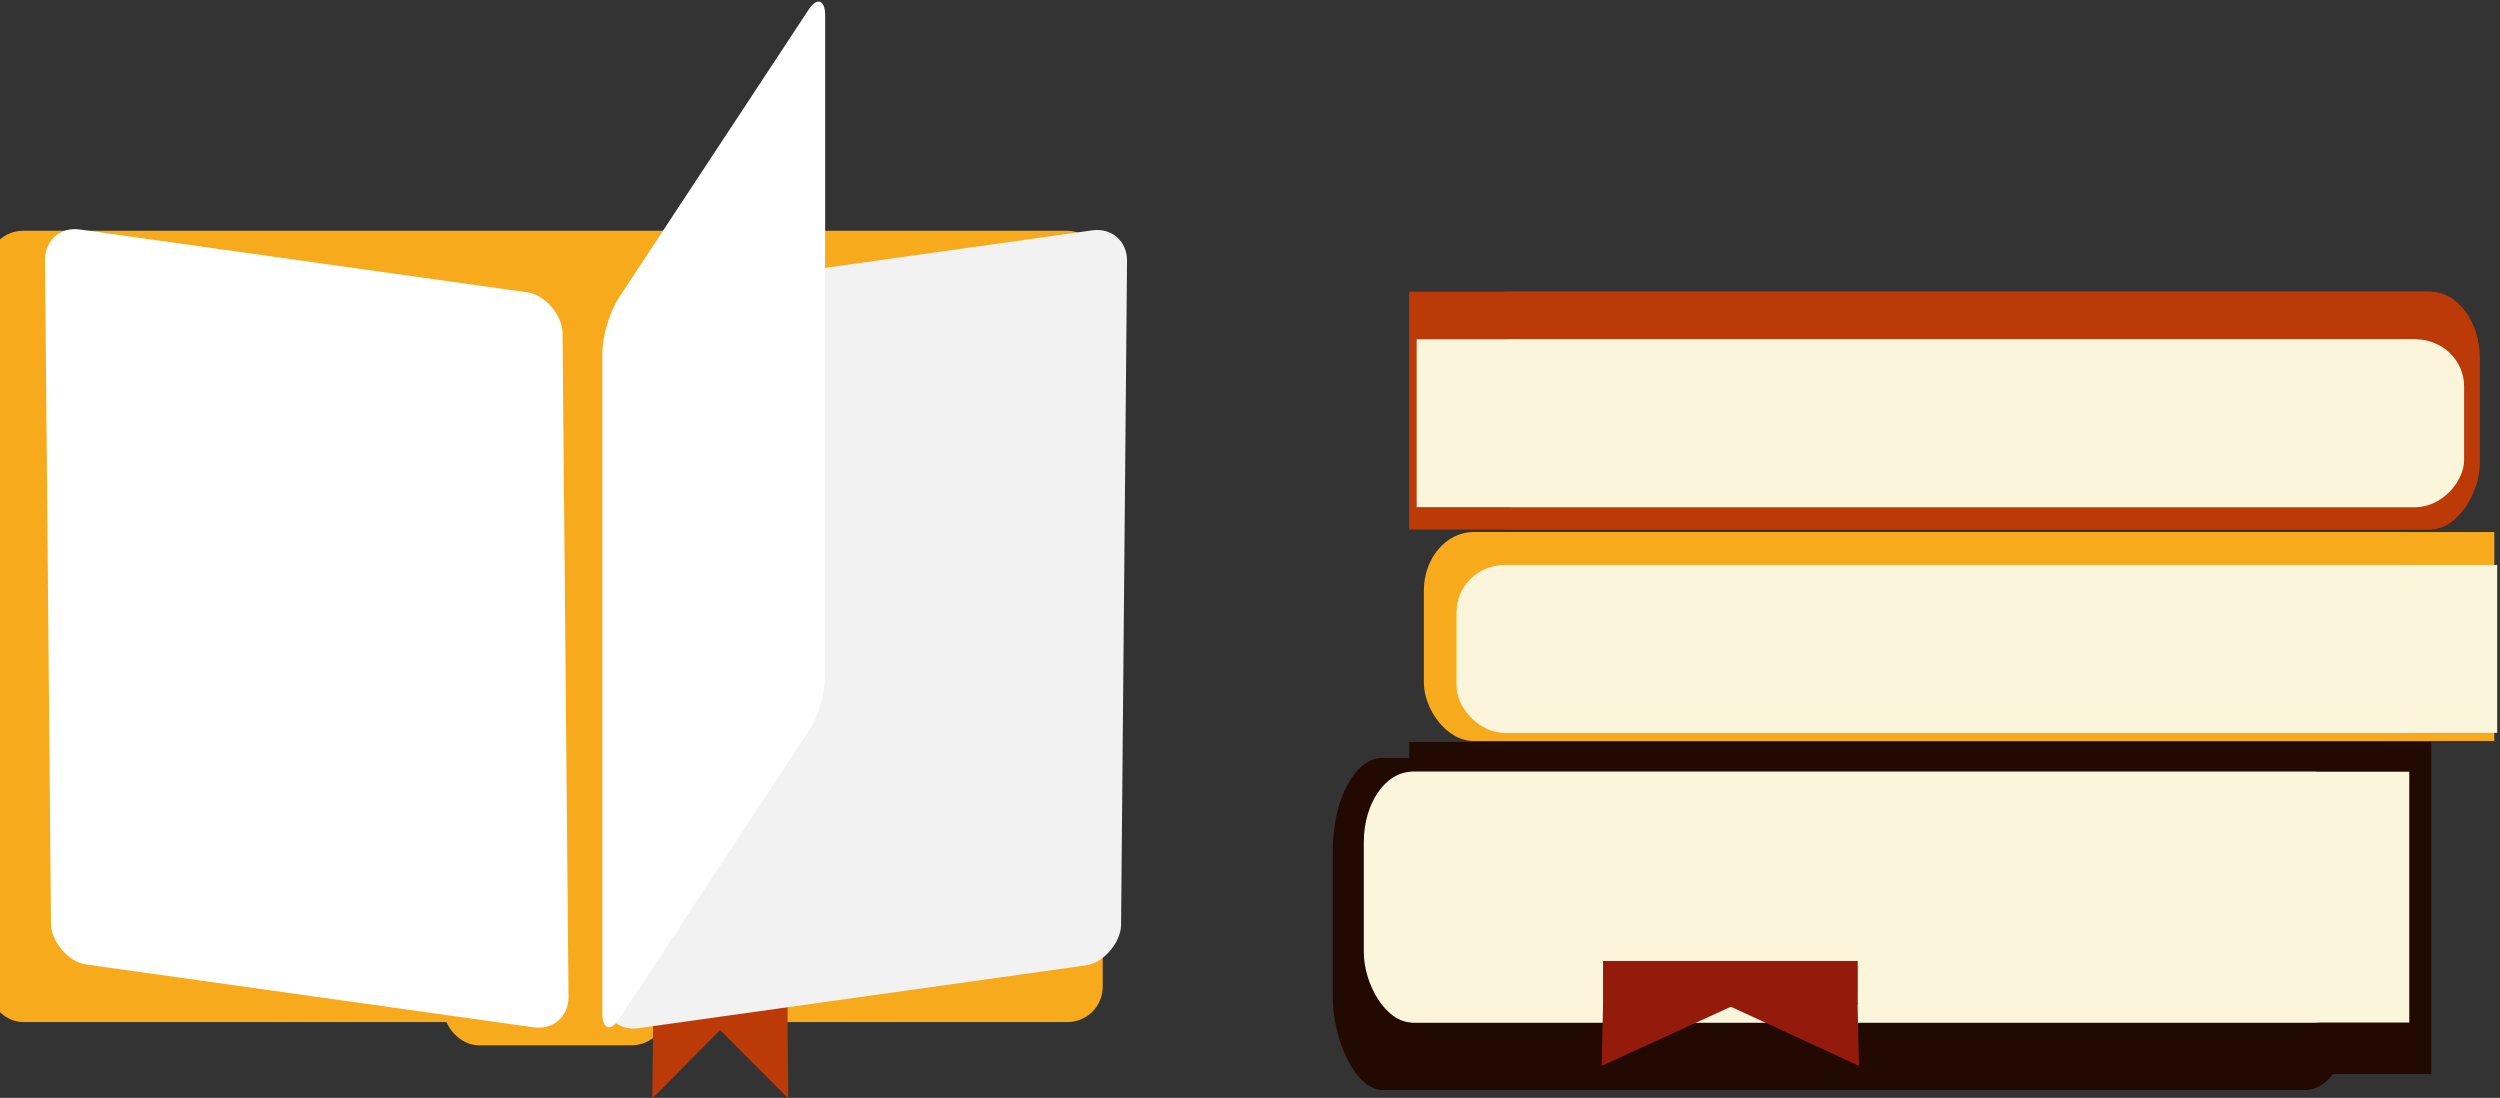 <?xml version="1.0" encoding="UTF-8" standalone="no"?>
<!-- Created with Inkscape (http://www.inkscape.org/) -->

<svg
   xmlns:dc="http://purl.org/dc/elements/1.1/"
   xmlns:cc="http://creativecommons.org/ns#"
   xmlns:rdf="http://www.w3.org/1999/02/22-rdf-syntax-ns#"
   xmlns:svg="http://www.w3.org/2000/svg"
   xmlns="http://www.w3.org/2000/svg"
   xmlns:sodipodi="http://sodipodi.sourceforge.net/DTD/sodipodi-0.dtd"
   xmlns:inkscape="http://www.inkscape.org/namespaces/inkscape"
   width="626.759mm"
   height="275.243mm"
   viewBox="0 0 2220.8 975.27"
   id="svg6064"
   version="1.1"
   inkscape:version="0.91 r13725"
   sodipodi:docname="books.svg">
  <rect x="0" y="0" width="2220.8" height="975.27" fill="#333333" stroke="none"/>
  <defs
     id="defs6066">
    <marker
       inkscape:stockid="Arrow2Send"
       orient="auto"
       refY="0"
       refX="0"
       id="Arrow2Send"
       style="overflow:visible"
       inkscape:isstock="true">
      <path
         id="path5571"
         style="fill:#f8aa1a;fill-opacity:1;fill-rule:evenodd;stroke:#f8aa1a;stroke-width:0.625;stroke-linejoin:round;stroke-opacity:1"
         d="M 8.719,4.034 -2.207,0.016 8.719,-4.002 c -1.745,2.372 -1.735,5.617 -6e-7,8.035 z"
         transform="matrix(-0.3,0,0,-0.3,0.69,0)"
         inkscape:connector-curvature="0" />
    </marker>
  </defs>
  <sodipodi:namedview
     id="base"
     pagecolor="#ffffff"
     bordercolor="#666666"
     borderopacity="1.0"
     inkscape:pageopacity="0.0"
     inkscape:pageshadow="2"
     inkscape:zoom="0.061871843"
     inkscape:cx="5031.6304"
     inkscape:cy="-1781.6482"
     inkscape:document-units="px"
     inkscape:current-layer="layer1"
     showgrid="false"
     fit-margin-top="0"
     fit-margin-left="0"
     fit-margin-right="0"
     fit-margin-bottom="0"
     inkscape:window-width="1536"
     inkscape:window-height="803"
     inkscape:window-x="-8"
     inkscape:window-y="-8"
     inkscape:window-maximized="1" />
  <g
     inkscape:label="Livello 1"
     inkscape:groupmode="layer"
     id="layer1"
     transform="translate(4112.194,1597.37)">
    <g
       transform="matrix(2.694,0,0,3.17,86912.735,55388.066)"
       id="g5220"
       style="fill:#f6aa1c;fill-opacity:1"
       inkscape:export-filename="C:\Users\marco_000\Documents\GitHub\worldwithoutinternet\img\books.png"
       inkscape:export-xdpi="95"
       inkscape:export-ydpi="95">
      <rect
         style="opacity:1;fill:#f6aa1c;fill-opacity:1;stroke:none;stroke-width:76.9;stroke-linecap:round;stroke-linejoin:round;stroke-miterlimit:4;stroke-dasharray:none;stroke-opacity:1"
         id="rect5223"
         width="336.981"
         height="58.557"
         x="-33302.52"
         y="-17827.389"
         ry="0" />
      <rect
         ry="16.406"
         y="-17827.389"
         x="-33318.52"
         height="58.557"
         width="336.981"
         id="rect5225"
         style="opacity:1;fill:#f6aa1c;fill-opacity:1;stroke:none;stroke-width:76.9;stroke-linecap:round;stroke-linejoin:round;stroke-miterlimit:4;stroke-dasharray:none;stroke-opacity:1" />
    </g>
    <g
       id="g5216"
       transform="matrix(2.619,0,0,2.547,84442.85,44310.843)"
       inkscape:export-filename="C:\Users\marco_000\Documents\GitHub\worldwithoutinternet\img\books.png"
       inkscape:export-xdpi="95"
       inkscape:export-ydpi="95">
      <rect
         ry="0"
         y="-17827.389"
         x="-33302.52"
         height="58.557"
         width="336.981"
         id="rect5202"
         style="opacity:1;fill:#fbf5db;fill-opacity:1;stroke:none;stroke-width:76.9;stroke-linecap:round;stroke-linejoin:round;stroke-miterlimit:4;stroke-dasharray:none;stroke-opacity:1" />
      <rect
         style="opacity:1;fill:#fbf5db;fill-opacity:1;stroke:none;stroke-width:76.9;stroke-linecap:round;stroke-linejoin:round;stroke-miterlimit:4;stroke-dasharray:none;stroke-opacity:1"
         id="rect5214"
         width="336.981"
         height="58.557"
         x="-33318.52"
         y="-17827.389"
         ry="16.406" />
    </g>
    <g
       id="g5344"
       transform="matrix(1.546,0,0,1.759,48454.043,31429.921)"
       inkscape:export-filename="C:\Users\marco_000\Documents\GitHub\worldwithoutinternet\img\books.png"
       inkscape:export-xdpi="95"
       inkscape:export-ydpi="95">
      <g
         transform="matrix(-1.743,0,0,2.051,-90650.708,17935.106)"
         id="g5262"
         style="fill:#f6aa1c;fill-opacity:1">
        <rect
           style="opacity:1;fill:#bc3908;fill-opacity:1;stroke:none;stroke-width:76.9;stroke-linecap:round;stroke-linejoin:round;stroke-miterlimit:4;stroke-dasharray:none;stroke-opacity:1"
           id="rect5267"
           width="336.981"
           height="58.557"
           x="-33302.52"
           y="-17827.389"
           ry="0" />
        <rect
           ry="16.406"
           y="-17827.389"
           x="-33318.52"
           height="58.557"
           width="336.981"
           id="rect5269"
           style="opacity:1;fill:#bc3908;fill-opacity:1;stroke:none;stroke-width:76.9;stroke-linecap:round;stroke-linejoin:round;stroke-miterlimit:4;stroke-dasharray:none;stroke-opacity:1" />
      </g>
    </g>
    <g
       transform="matrix(-2.636,0,0,2.547,-89750.898,44110.361)"
       id="g5271"
       inkscape:export-filename="C:\Users\marco_000\Documents\GitHub\worldwithoutinternet\img\books.png"
       inkscape:export-xdpi="95"
       inkscape:export-ydpi="95">
      <rect
         style="opacity:1;fill:#fbf5db;fill-opacity:1;stroke:none;stroke-width:76.9;stroke-linecap:round;stroke-linejoin:round;stroke-miterlimit:4;stroke-dasharray:none;stroke-opacity:1"
         id="rect5275"
         width="336.981"
         height="58.557"
         x="-33302.52"
         y="-17827.389"
         ry="0" />
      <rect
         ry="16.406"
         y="-17827.389"
         x="-33318.52"
         height="58.557"
         width="336.981"
         id="rect5277"
         style="opacity:1;fill:#fbf5db;fill-opacity:1;stroke:none;stroke-width:76.9;stroke-linecap:round;stroke-linejoin:round;stroke-miterlimit:4;stroke-dasharray:none;stroke-opacity:1" />
    </g>
    <g
       style="fill:#f6aa1c;fill-opacity:1"
       id="g5287"
       transform="matrix(2.694,0,0,5.039,86856.695,88893.904)"
       inkscape:export-filename="C:\Users\marco_000\Documents\GitHub\worldwithoutinternet\img\books.png"
       inkscape:export-xdpi="95"
       inkscape:export-ydpi="95">
      <rect
         ry="0"
         y="-17827.389"
         x="-33302.52"
         height="58.557"
         width="336.981"
         id="rect5289"
         style="opacity:1;fill:#220901;fill-opacity:1;stroke:none;stroke-width:76.9;stroke-linecap:round;stroke-linejoin:round;stroke-miterlimit:4;stroke-dasharray:none;stroke-opacity:1" />
    </g>
    <g
       id="g5309"
       transform="matrix(2.547,0,0,2.547,80497.209,50438.44)"
       inkscape:export-filename="C:\Users\marco_000\Documents\GitHub\worldwithoutinternet\img\books.png"
       inkscape:export-xdpi="95"
       inkscape:export-ydpi="95">
      <rect
         ry="16.406"
         y="-17827.389"
         x="-33318.52"
         height="58.557"
         width="336.981"
         id="rect5291"
         style="opacity:1;fill:#220901;fill-opacity:1;stroke:none;stroke-width:76.9;stroke-linecap:round;stroke-linejoin:round;stroke-miterlimit:4;stroke-dasharray:none;stroke-opacity:1"
         transform="matrix(1.058,0,0,1.978,2496.576,15096.661)" />
      <g
         id="g5293"
         transform="matrix(1.033,0,0,1.494,1674.448,6473.031)">
        <rect
           ry="0"
           y="-17827.389"
           x="-33302.52"
           height="58.557"
           width="336.981"
           id="rect5295"
           style="opacity:1;fill:#fbf5db;fill-opacity:1;stroke:none;stroke-width:76.9;stroke-linecap:round;stroke-linejoin:round;stroke-miterlimit:4;stroke-dasharray:none;stroke-opacity:1" />
        <rect
           style="opacity:1;fill:#fbf5db;fill-opacity:1;stroke:none;stroke-width:76.9;stroke-linecap:round;stroke-linejoin:round;stroke-miterlimit:4;stroke-dasharray:none;stroke-opacity:1"
           id="rect5297"
           width="336.981"
           height="58.557"
           x="-33318.52"
           y="-17827.389"
           ry="16.406" />
      </g>
    </g>
    <g
       transform="matrix(-3.131,0,0,2.135,-102670.6,43115.02)"
       id="g5279"
       style="fill:#941b0c;fill-opacity:1"
       inkscape:export-filename="C:\Users\marco_000\Documents\GitHub\worldwithoutinternet\img\books.png"
       inkscape:export-xdpi="95"
       inkscape:export-ydpi="95">
      <rect
         style="opacity:1;fill:#941b0c;fill-opacity:1;stroke:none;stroke-width:76.9;stroke-linecap:round;stroke-linejoin:round;stroke-miterlimit:4;stroke-dasharray:none;stroke-opacity:1"
         id="rect5281"
         width="72.266"
         height="18.065"
         x="-32005.328"
         y="-20542.744"
         ry="0" />
      <path
         style="fill:#941b0c;fill-opacity:1;fill-rule:evenodd;stroke:none;stroke-width:1px;stroke-linecap:butt;stroke-linejoin:miter;stroke-opacity:1"
         d="m -32005.274,-20525.271 38.282,0 -38.672,26.172 z"
         id="path5283"
         inkscape:connector-curvature="0" />
      <path
         inkscape:connector-curvature="0"
         id="path5285"
         d="m -31933.074,-20525.271 -38.59,0 38.983,26.172 z"
         style="fill:#941b0c;fill-opacity:1;fill-rule:evenodd;stroke:none;stroke-width:1px;stroke-linecap:butt;stroke-linejoin:miter;stroke-opacity:1" />
    </g>
    <g
       id="g5332"
       transform="matrix(1.546,0,0,1.546,47245.024,30757.144)"
       inkscape:export-filename="C:\Users\marco_000\Documents\GitHub\worldwithoutinternet\img\books.png"
       inkscape:export-xdpi="95"
       inkscape:export-ydpi="95">
      <rect
         ry="20.312"
         y="-20795.293"
         x="-33226.43"
         height="454.688"
         width="640.625"
         id="rect5326"
         style="opacity:1;fill:#f6aa1c;fill-opacity:1;stroke:none;stroke-width:76.9;stroke-linecap:round;stroke-linejoin:round;stroke-miterlimit:4;stroke-dasharray:none;stroke-opacity:1" />
      <rect
         ry="20.312"
         y="-20780.229"
         x="-32964.434"
         height="452.99"
         width="128.163"
         id="rect5330"
         style="opacity:1;fill:#f6aa1c;fill-opacity:1;stroke:none;stroke-width:76.9;stroke-linecap:round;stroke-linejoin:round;stroke-miterlimit:4;stroke-dasharray:none;stroke-opacity:1" />
    </g>
    <rect
       style="opacity:1;fill:#ffffff;fill-opacity:1;stroke:none;stroke-width:76.9;stroke-linecap:round;stroke-linejoin:round;stroke-miterlimit:4;stroke-dasharray:none;stroke-opacity:1"
       id="rect5336"
       width="464.391"
       height="652.952"
       x="-4106.114"
       y="-827.138"
       ry="31.438"
       transform="matrix(0.99,0.139,0.009,1,0,0)"
       inkscape:export-filename="C:\Users\marco_000\Documents\GitHub\worldwithoutinternet\img\books.png"
       inkscape:export-xdpi="95"
       inkscape:export-ydpi="95" />
    <g
       id="g5233"
       transform="matrix(1.655,0,0,2.469,49436.65,49990.731)"
       style="fill:#bc3908;fill-opacity:1"
       inkscape:export-filename="C:\Users\marco_000\Documents\GitHub\worldwithoutinternet\img\books.png"
       inkscape:export-xdpi="95"
       inkscape:export-ydpi="95">
      <rect
         ry="0"
         y="-20542.744"
         x="-32005.328"
         height="18.065"
         width="72.266"
         id="rect5227"
         style="opacity:1;fill:#bc3908;fill-opacity:1;stroke:none;stroke-width:76.9;stroke-linecap:round;stroke-linejoin:round;stroke-miterlimit:4;stroke-dasharray:none;stroke-opacity:1" />
      <path
         inkscape:connector-curvature="0"
         id="path5229"
         d="m -32005.274,-20525.271 38.282,0 -38.672,26.172 z"
         style="fill:#bc3908;fill-opacity:1;fill-rule:evenodd;stroke:none;stroke-width:1px;stroke-linecap:butt;stroke-linejoin:miter;stroke-opacity:1" />
      <path
         style="fill:#bc3908;fill-opacity:1;fill-rule:evenodd;stroke:none;stroke-width:1px;stroke-linecap:butt;stroke-linejoin:miter;stroke-opacity:1"
         d="m -31933.074,-20525.271 -38.59,0 38.983,26.172 z"
         id="path5231"
         inkscape:connector-curvature="0" />
    </g>
    <rect
       transform="matrix(-0.99,0.139,-0.009,1,0,0)"
       ry="31.438"
       y="-1836.21"
       x="3158.853"
       height="652.952"
       width="464.391"
       id="rect5342"
       style="opacity:1;fill:#f2f2f2;fill-opacity:1;stroke:none;stroke-width:76.9;stroke-linecap:round;stroke-linejoin:round;stroke-miterlimit:4;stroke-dasharray:none;stroke-opacity:1"
       inkscape:export-filename="C:\Users\marco_000\Documents\GitHub\worldwithoutinternet\img\books.png"
       inkscape:export-xdpi="95"
       inkscape:export-ydpi="95" />
    <rect
       style="opacity:1;fill:#ffffff;fill-opacity:1;stroke:none;stroke-width:76.9;stroke-linecap:round;stroke-linejoin:round;stroke-miterlimit:4;stroke-dasharray:none;stroke-opacity:1"
       id="rect5340"
       width="359.825"
       height="640.933"
       x="-6503.842"
       y="-6741.315"
       ry="26.774"
       transform="matrix(0.55,-0.835,0,1,0,0)"
       inkscape:export-filename="C:\Users\marco_000\Documents\GitHub\worldwithoutinternet\img\books.png"
       inkscape:export-xdpi="95"
       inkscape:export-ydpi="95" />
  </g>
</svg>
